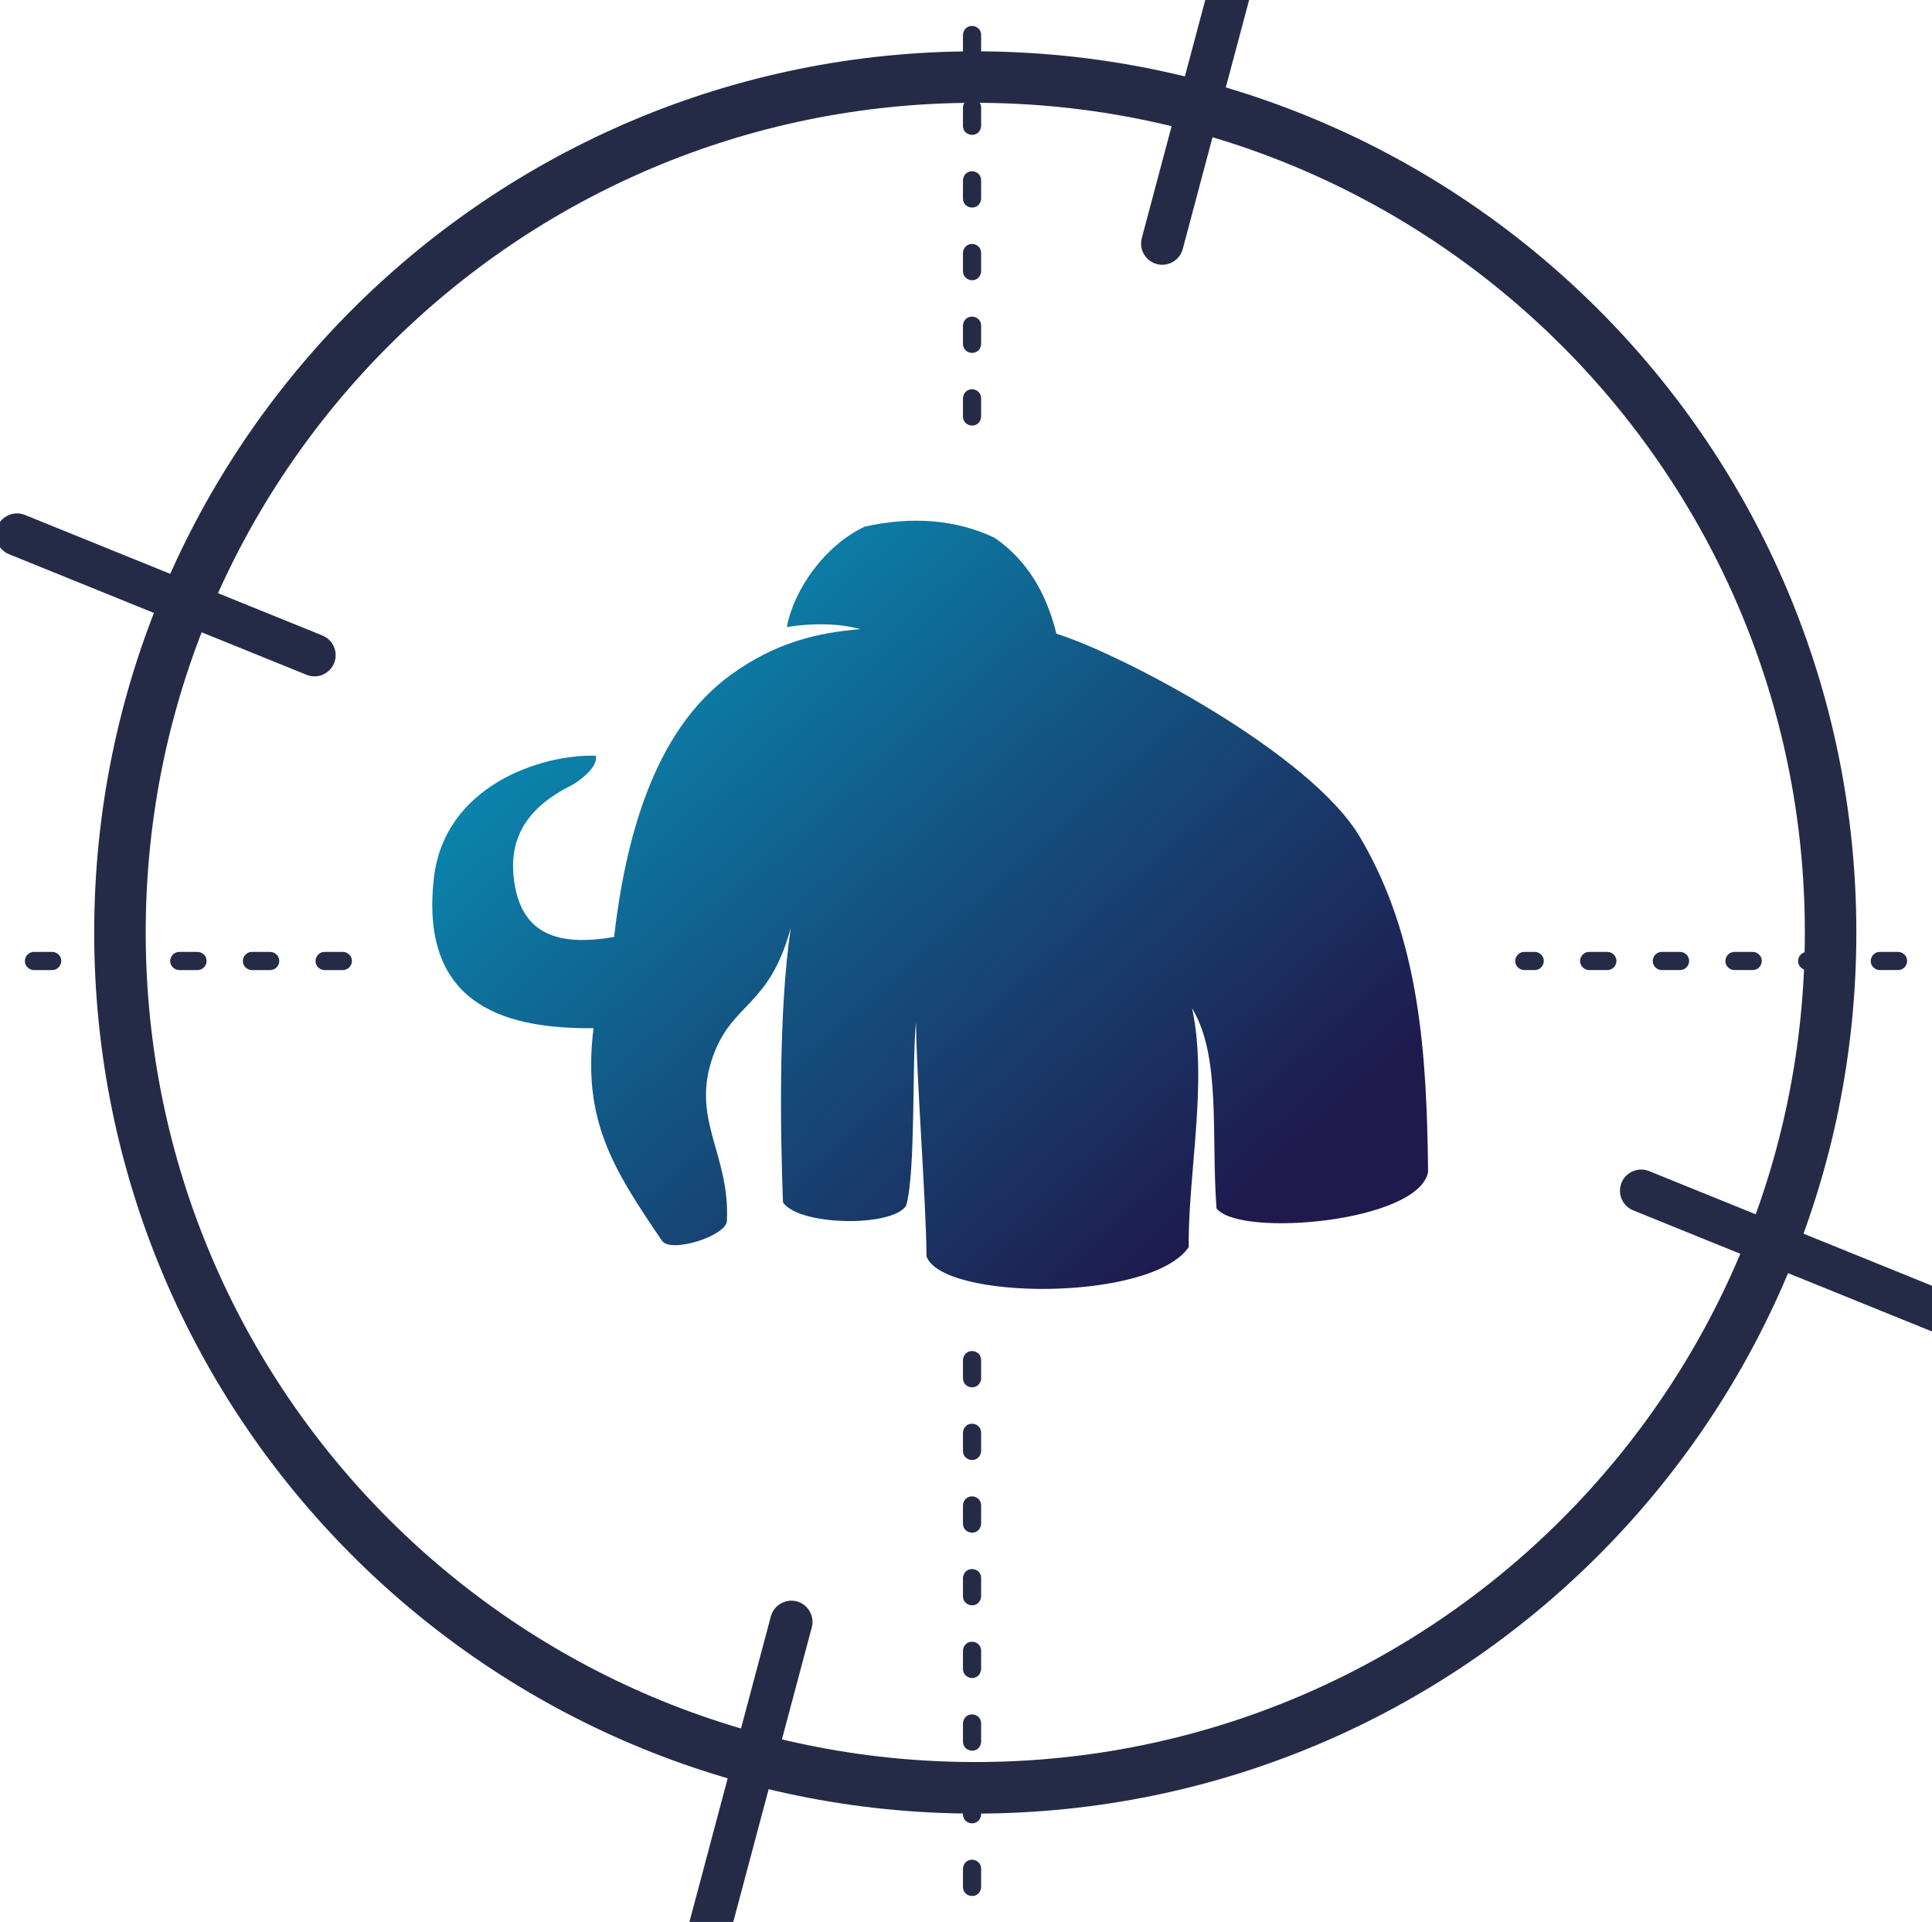 <?xml version="1.0" encoding="UTF-8" standalone="no"?>
<svg
   xmlns:dc="http://purl.org/dc/elements/1.1/"
   xmlns:cc="http://creativecommons.org/ns#"
   xmlns:rdf="http://www.w3.org/1999/02/22-rdf-syntax-ns#"
   xmlns:svg="http://www.w3.org/2000/svg"
   xmlns="http://www.w3.org/2000/svg"
   width="1336"
   height="1329"
   viewBox="0 0 1336 1329"
   fill="none"
   version="1.1"
   id="svg36">
   <style>
    #g57, #g63, #path20 {
      transform-origin: 50% 50%;
      transition: 1s;
    }

    #g57, #g63 {
      transform: rotate(20deg) scale(1.2);
    }
    #path20 {
      transform: rotate(5deg) scale(0.95);
    }

    svg:hover #g57, svg:hover #g63{
      transform: rotate(0deg) scale(1);
    }
    svg:hover #path20 {
      transform: rotate(0deg) scale(1);
    }
   </style>
  <g
     id="g_global">
    <g
       id="g63">
      <path
         d="m 1330.75,669.747 c 4.44,0 6.88,-5.265 4,-8.607 -0.98,-1.144 -2.4,-1.862 -4,-1.862 h -10.47 c -4.44,0 -6.88,5.265 -4,8.607 0.98,1.145 2.4,1.862 4,1.862 z M 989.756,659.278 c -4.44,0 -6.882,5.265 -3.998,8.607 0.977,1.145 2.396,1.862 3.998,1.862 h 5.952 c 4.442,0 6.882,-5.265 3.998,-8.607 -0.977,-1.144 -2.396,-1.862 -3.998,-1.862 z m 37.354,0 c -4.44,0 -6.88,5.265 -3.99,8.607 0.97,1.145 2.39,1.862 3.99,1.862 h 10.47 c 4.44,0 6.88,-5.265 4,-8.607 -0.98,-1.144 -2.4,-1.862 -4,-1.862 z m 41.88,0 c -4.44,0 -6.88,5.265 -4,8.607 0.98,1.145 2.4,1.862 4,1.862 h 10.47 c 4.44,0 6.88,-5.265 4,-8.607 -0.98,-1.144 -2.4,-1.862 -4,-1.862 z m 41.87,0 c -4.44,0 -6.88,5.265 -4,8.607 0.98,1.145 2.4,1.862 4,1.862 h 10.47 c 4.44,0 6.88,-5.265 4,-8.607 -0.98,-1.144 -2.4,-1.862 -4,-1.862 z m 41.88,0 c -4.44,0 -6.89,5.265 -4,8.607 0.98,1.145 2.39,1.862 4,1.862 h 10.47 c 4.44,0 6.88,-5.265 3.99,-8.607 -0.97,-1.144 -2.39,-1.862 -3.99,-1.862 z m 41.87,0 c -4.44,0 -6.88,5.265 -4,8.607 0.98,1.145 2.4,1.862 4,1.862 h 10.47 c 4.44,0 6.88,-5.265 4,-8.607 -0.98,-1.144 -2.4,-1.862 -4,-1.862 z m 41.88,0 c -4.44,0 -6.89,5.265 -4,8.607 0.97,1.145 2.39,1.862 4,1.862 h 10.46 c 4.45,0 6.89,-5.265 4,-8.607 -0.97,-1.144 -2.39,-1.862 -4,-1.862 z m 41.87,0 c -4.44,0 -6.88,5.265 -4,8.607 0.98,1.145 2.4,1.862 4,1.862 h 10.47 c 4.44,0 6.88,-5.265 4,-8.607 -0.98,-1.144 -2.4,-1.862 -4,-1.862 z"
         fill="#252b47"
         id="path2" />
      <path
         d="m 666.252,1323.79 c 0,6.15 9.096,7.42 10.408,0.8 l 0.061,-0.8 v -10.47 c 0,-6.15 -9.095,-7.41 -10.408,-0.79 l -0.061,0.79 z m 10.469,-429.286 c 0,-6.15 -9.095,-7.417 -10.408,-0.794 l -0.061,0.794 v 10.469 c 0,6.15 9.096,7.417 10.408,0.793 l 0.061,-0.793 z m 0,41.876 c 0,-6.15 -9.095,-7.417 -10.408,-0.794 l -0.061,0.794 v 10.469 c 0,6.15 9.096,7.416 10.408,0.793 l 0.061,-0.793 z m 0,41.876 c 0,-6.151 -9.095,-7.417 -10.408,-0.794 l -0.061,0.794 v 10.468 c 0,6.151 9.096,7.417 10.408,0.794 l 0.061,-0.794 z m 0,41.874 c 0,-6.15 -9.095,-7.42 -10.408,-0.79 l -0.061,0.79 v 10.47 c 0,6.15 9.096,7.42 10.408,0.79 l 0.061,-0.79 z m 0,41.88 c 0,-6.15 -9.095,-7.42 -10.408,-0.8 l -0.061,0.8 v 10.47 c 0,6.15 9.096,7.41 10.408,0.79 l 0.061,-0.79 z m 0,41.87 c 0,-6.15 -9.095,-7.41 -10.408,-0.79 l -0.061,0.79 v 10.47 c 0,6.15 9.096,7.42 10.408,0.8 l 0.061,-0.8 z m 0,41.88 c 0,-6.15 -9.095,-7.42 -10.408,-0.79 l -0.061,0.79 v 10.47 c 0,6.15 9.096,7.41 10.408,0.79 l 0.061,-0.79 z m 0,41.87 c 0,-6.15 -9.095,-7.41 -10.408,-0.79 l -0.061,0.79 v 10.47 c 0,6.15 9.096,7.42 10.408,0.8 l 0.061,-0.8 z m 0,41.88 c 0,-6.15 -9.095,-7.42 -10.408,-0.79 l -0.061,0.79 v 10.47 c 0,6.15 9.096,7.42 10.408,0.79 l 0.061,-0.79 z m 0,41.88 c 0,-6.15 -9.095,-7.42 -10.408,-0.8 l -0.061,0.8 v 10.47 c 0,6.15 9.096,7.41 10.408,0.79 l 0.061,-0.79 z"
         fill="#252b47"
         id="path4" />
      <path
         d="m 5.246,659.278 c -4.441,0 -6.882,5.265 -3.998,8.607 0.977,1.145 2.396,1.862 3.998,1.862 H 15.714 c 4.441,0 6.882,-5.265 3.998,-8.607 -0.977,-1.144 -2.396,-1.862 -3.998,-1.862 z M 308.882,669.747 c 4.44,0 6.882,-5.265 3.998,-8.607 -0.977,-1.144 -2.396,-1.862 -3.998,-1.862 h -10.469 c -4.441,0 -6.882,5.265 -3.998,8.607 0.976,1.145 2.396,1.862 3.998,1.862 z m -41.875,0 c 4.441,0 6.883,-5.265 3.998,-8.607 -0.976,-1.144 -2.396,-1.862 -3.998,-1.862 h -10.469 c -4.44,0 -6.882,5.265 -3.998,8.607 0.977,1.145 2.396,1.862 3.998,1.862 z m -41.874,0 c 4.44,0 6.882,-5.265 3.998,-8.607 -0.977,-1.144 -2.396,-1.862 -3.998,-1.862 h -10.469 c -4.441,0 -6.882,5.265 -3.998,8.607 0.976,1.145 2.396,1.862 3.998,1.862 z m -41.875,0 c 4.441,0 6.883,-5.265 3.998,-8.607 -0.976,-1.144 -2.396,-1.862 -3.998,-1.862 H 172.79 c -4.441,0 -6.883,5.265 -3.999,8.607 0.977,1.145 2.396,1.862 3.999,1.862 z m -41.874,0 c 4.44,0 6.882,-5.265 3.998,-8.607 -0.977,-1.144 -2.396,-1.862 -3.998,-1.862 h -10.469 c -4.441,0 -6.882,5.265 -3.998,8.607 0.977,1.145 2.396,1.862 3.998,1.862 z m -41.875,0 c 4.441,0 6.883,-5.265 3.998,-8.607 -0.976,-1.144 -2.395,-1.862 -3.998,-1.862 H 89.041 c -4.441,0 -6.882,5.265 -3.998,8.607 0.977,1.145 2.396,1.862 3.998,1.862 z m -41.874,0 c 4.441,0 6.883,-5.265 3.998,-8.607 -0.977,-1.144 -2.396,-1.862 -3.998,-1.862 H 47.166 c -4.441,0 -6.882,5.265 -3.998,8.607 0.977,1.145 2.396,1.862 3.998,1.862 z"
         fill="#252b47"
         id="path6" />
      <path
         d="m 676.721,5.226 c 0,-6.15 -9.095,-7.417 -10.408,-0.794 l -0.061,0.794 V 15.694 c 0,6.15 9.096,7.417 10.408,0.794 l 0.061,-0.794 z M 666.252,350.762 c 0,6.15 9.096,7.417 10.408,0.794 l 0.061,-0.794 v -10.469 c 0,-6.15 -9.095,-7.417 -10.408,-0.793 l -0.061,0.793 z m 0,-41.876 c 0,6.15 9.096,7.417 10.408,0.794 l 0.061,-0.794 v -10.469 c 0,-6.15 -9.095,-7.416 -10.408,-0.793 l -0.061,0.793 z m 0,-41.876 c 0,6.151 9.096,7.417 10.408,0.794 l 0.061,-0.794 v -10.468 c 0,-6.151 -9.095,-7.417 -10.408,-0.794 l -0.061,0.794 z m 0,-41.875 c 0,6.15 9.096,7.416 10.408,0.793 l 0.061,-0.793 v -10.469 c 0,-6.15 -9.095,-7.417 -10.408,-0.794 l -0.061,0.794 z m 0,-41.876 c 0,6.15 9.096,7.417 10.408,0.793 l 0.061,-0.793 V 172.79 c 0,-6.15 -9.095,-7.417 -10.408,-0.794 l -0.061,0.794 z m 0,-41.876 c 0,6.15 9.096,7.417 10.408,0.794 l 0.061,-0.794 v -10.469 c 0,-6.15 -9.095,-7.417 -10.408,-0.794 l -0.061,0.794 z m 0,-41.876 c 0,6.15 9.096,7.417 10.408,0.794 l 0.061,-0.794 v -10.469 c 0,-6.15 -9.095,-7.417 -10.408,-0.793 l -0.061,0.793 z m 0,-41.876 c 0,6.15 9.096,7.417 10.408,0.793 l 0.061,-0.793 v -10.469 c 0,-6.15 -9.095,-7.417 -10.408,-0.793 l -0.061,0.793 z"
         fill="#252b47"
         id="path8" />
    </g>
    <g
       id="g57">
      <path
         d="m 673.345,140.332 c 140.197,0 267.133,56.831 359.015,148.717 91.88,91.885 148.71,218.825 148.71,359.027 0,140.201 -56.83,267.141 -148.71,359.024 -91.882,91.89 -218.818,148.72 -359.015,148.72 -140.197,0 -267.133,-56.83 -359.015,-148.72 -91.883,-91.883 -148.713,-218.823 -148.713,-359.024 0,-140.202 56.83,-267.142 148.713,-359.027 91.882,-91.886 218.818,-148.717 359.015,-148.717 z M 1011.38,310.017 C 924.866,223.503 805.347,169.999 673.345,169.999 c -132.017,0 -251.537,53.504 -338.032,140.018 -86.512,86.514 -140.014,206.037 -140.014,338.044 0,132.021 53.502,251.544 140.014,338.043 86.511,86.516 206.03,140.016 338.032,140.016 132.002,0 251.537,-53.5 338.035,-140.016 86.51,-86.514 140.01,-206.037 140.01,-338.043 0,-132.007 -53.5,-251.545 -140.01,-338.044 z"
         fill="#252b47"
         id="path10" />
      <path
         fill-rule="evenodd"
         clip-rule="evenodd"
         d="m 109.809,414.215 c 2.518,-6.227 9.675,-9.248 15.901,-6.73 l 171.435,69.482 c 6.226,2.519 9.263,9.676 6.73,15.902 -2.518,6.227 -9.675,9.264 -15.901,6.73 L 116.539,430.117 c -6.227,-2.518 -9.248,-9.676 -6.73,-15.902 z"
         fill="#252b47"
         id="path12" />
      <path
         fill-rule="evenodd"
         clip-rule="evenodd"
         d="m 516.557,1235.88 c 6.485,1.73 13.215,-2.17 14.94,-8.65 l 47.643,-178.75 c 1.724,-6.49 -2.167,-13.22 -8.653,-14.94 -6.486,-1.73 -13.216,2.16 -14.94,8.65 l -47.643,178.75 c -1.724,6.49 2.167,13.22 8.653,14.94 z"
         fill="#252b47"
         id="path14" />
      <path
         fill-rule="evenodd"
         clip-rule="evenodd"
         d="m 831.882,60.574 c 6.486,1.724 10.393,8.454 8.653,14.94 L 792.892,254.264 c -1.724,6.486 -8.454,10.393 -14.94,8.653 -6.486,-1.724 -10.392,-8.454 -8.653,-14.955 L 816.942,69.211 c 1.725,-6.486 8.455,-10.377 14.94,-8.653 z"
         fill="#252b47"
         id="path16" />
      <path
         fill-rule="evenodd"
         clip-rule="evenodd"
         d="m 1239.81,870.972 c 2.52,-6.227 -0.5,-13.384 -6.73,-15.902 l -171.44,-69.483 c -6.22,-2.518 -13.38,0.504 -15.9,6.73 -2.52,6.227 0.51,13.384 6.73,15.902 l 171.44,69.483 c 6.22,2.518 13.38,-0.504 15.9,-6.73 z"
         fill="#252b47"
         id="path18" />
    </g>
    <path
       fill-rule="evenodd"
       clip-rule="evenodd"
       d="m 850.349,844.57 c 16.42,21.517 147.278,10.163 154.021,-26.554 -1.02,-84.439 -5.583,-169.61 -49.792,-243.991 C 918.38,513.104 780.67,440.843 733.821,426.3 c -7.447,-30.202 -21.883,-53.902 -44.82,-69.712 -28.155,-13.46 -59.805,-15.856 -94.599,-8.302 -29.406,13.796 -51.763,46.073 -56.814,73.13 18.114,-2.838 37.449,-2.869 53.487,1.557 -30.154,2.518 -60.98,9.141 -94.187,33.192 -57.531,41.662 -77.095,122.743 -85.061,190.883 -40.852,6.99 -68.382,-1.572 -73.036,-43.158 -3.113,-27.912 8.424,-50.299 41.508,-66.949 5.616,-2.823 20.327,-13.597 18.236,-21.838 -40.272,-1.221 -110.164,22.189 -117.84,88.803 -11.186,96.998 58.188,109.893 116.177,109.558 -8.317,66.888 14.177,102.354 49.886,154.745 6.287,9.217 46.727,-3.51 47.216,-14.498 2.243,-49.339 -26.843,-73.939 -9.95,-120.347 14.268,-39.206 40.638,-34.963 56.433,-92.954 -9.019,60.845 -7.615,147.221 -5.692,199.795 11.598,17.184 79.293,18.221 89.639,2.488 7.188,-24.891 4.136,-106.766 7.249,-133.503 0,35.97 7.569,134.281 7.569,170.235 11.247,32.186 163.576,33.376 190.877,-6.638 -0.504,-53.673 14.039,-120.164 2.457,-173.837 21.257,34.933 13.764,91.566 17.793,145.604 z"
       fill="url(#paint0_linear)"
       id="path20"
       style="fill:url(#paint0_linear)" />
  </g>
  <defs
     id="defs34">
    <linearGradient
       id="paint0_linear"
       x1="855.553"
       y1="861.006"
       x2="428.308"
       y2="386.284"
       gradientUnits="userSpaceOnUse">
      <stop
         stop-color="#1F194D"
         id="stop24" />
      <stop
         offset="0.522"
         stop-color="#145280"
         id="stop26" />
      <stop
         offset="1"
         stop-color="#098BB3"
         id="stop28" />
    </linearGradient>
    <clipPath
       id="clip0">
      <rect
         width="1336"
         height="1329"
         fill="white"
         id="rect31" />
    </clipPath>
  </defs>
</svg>
